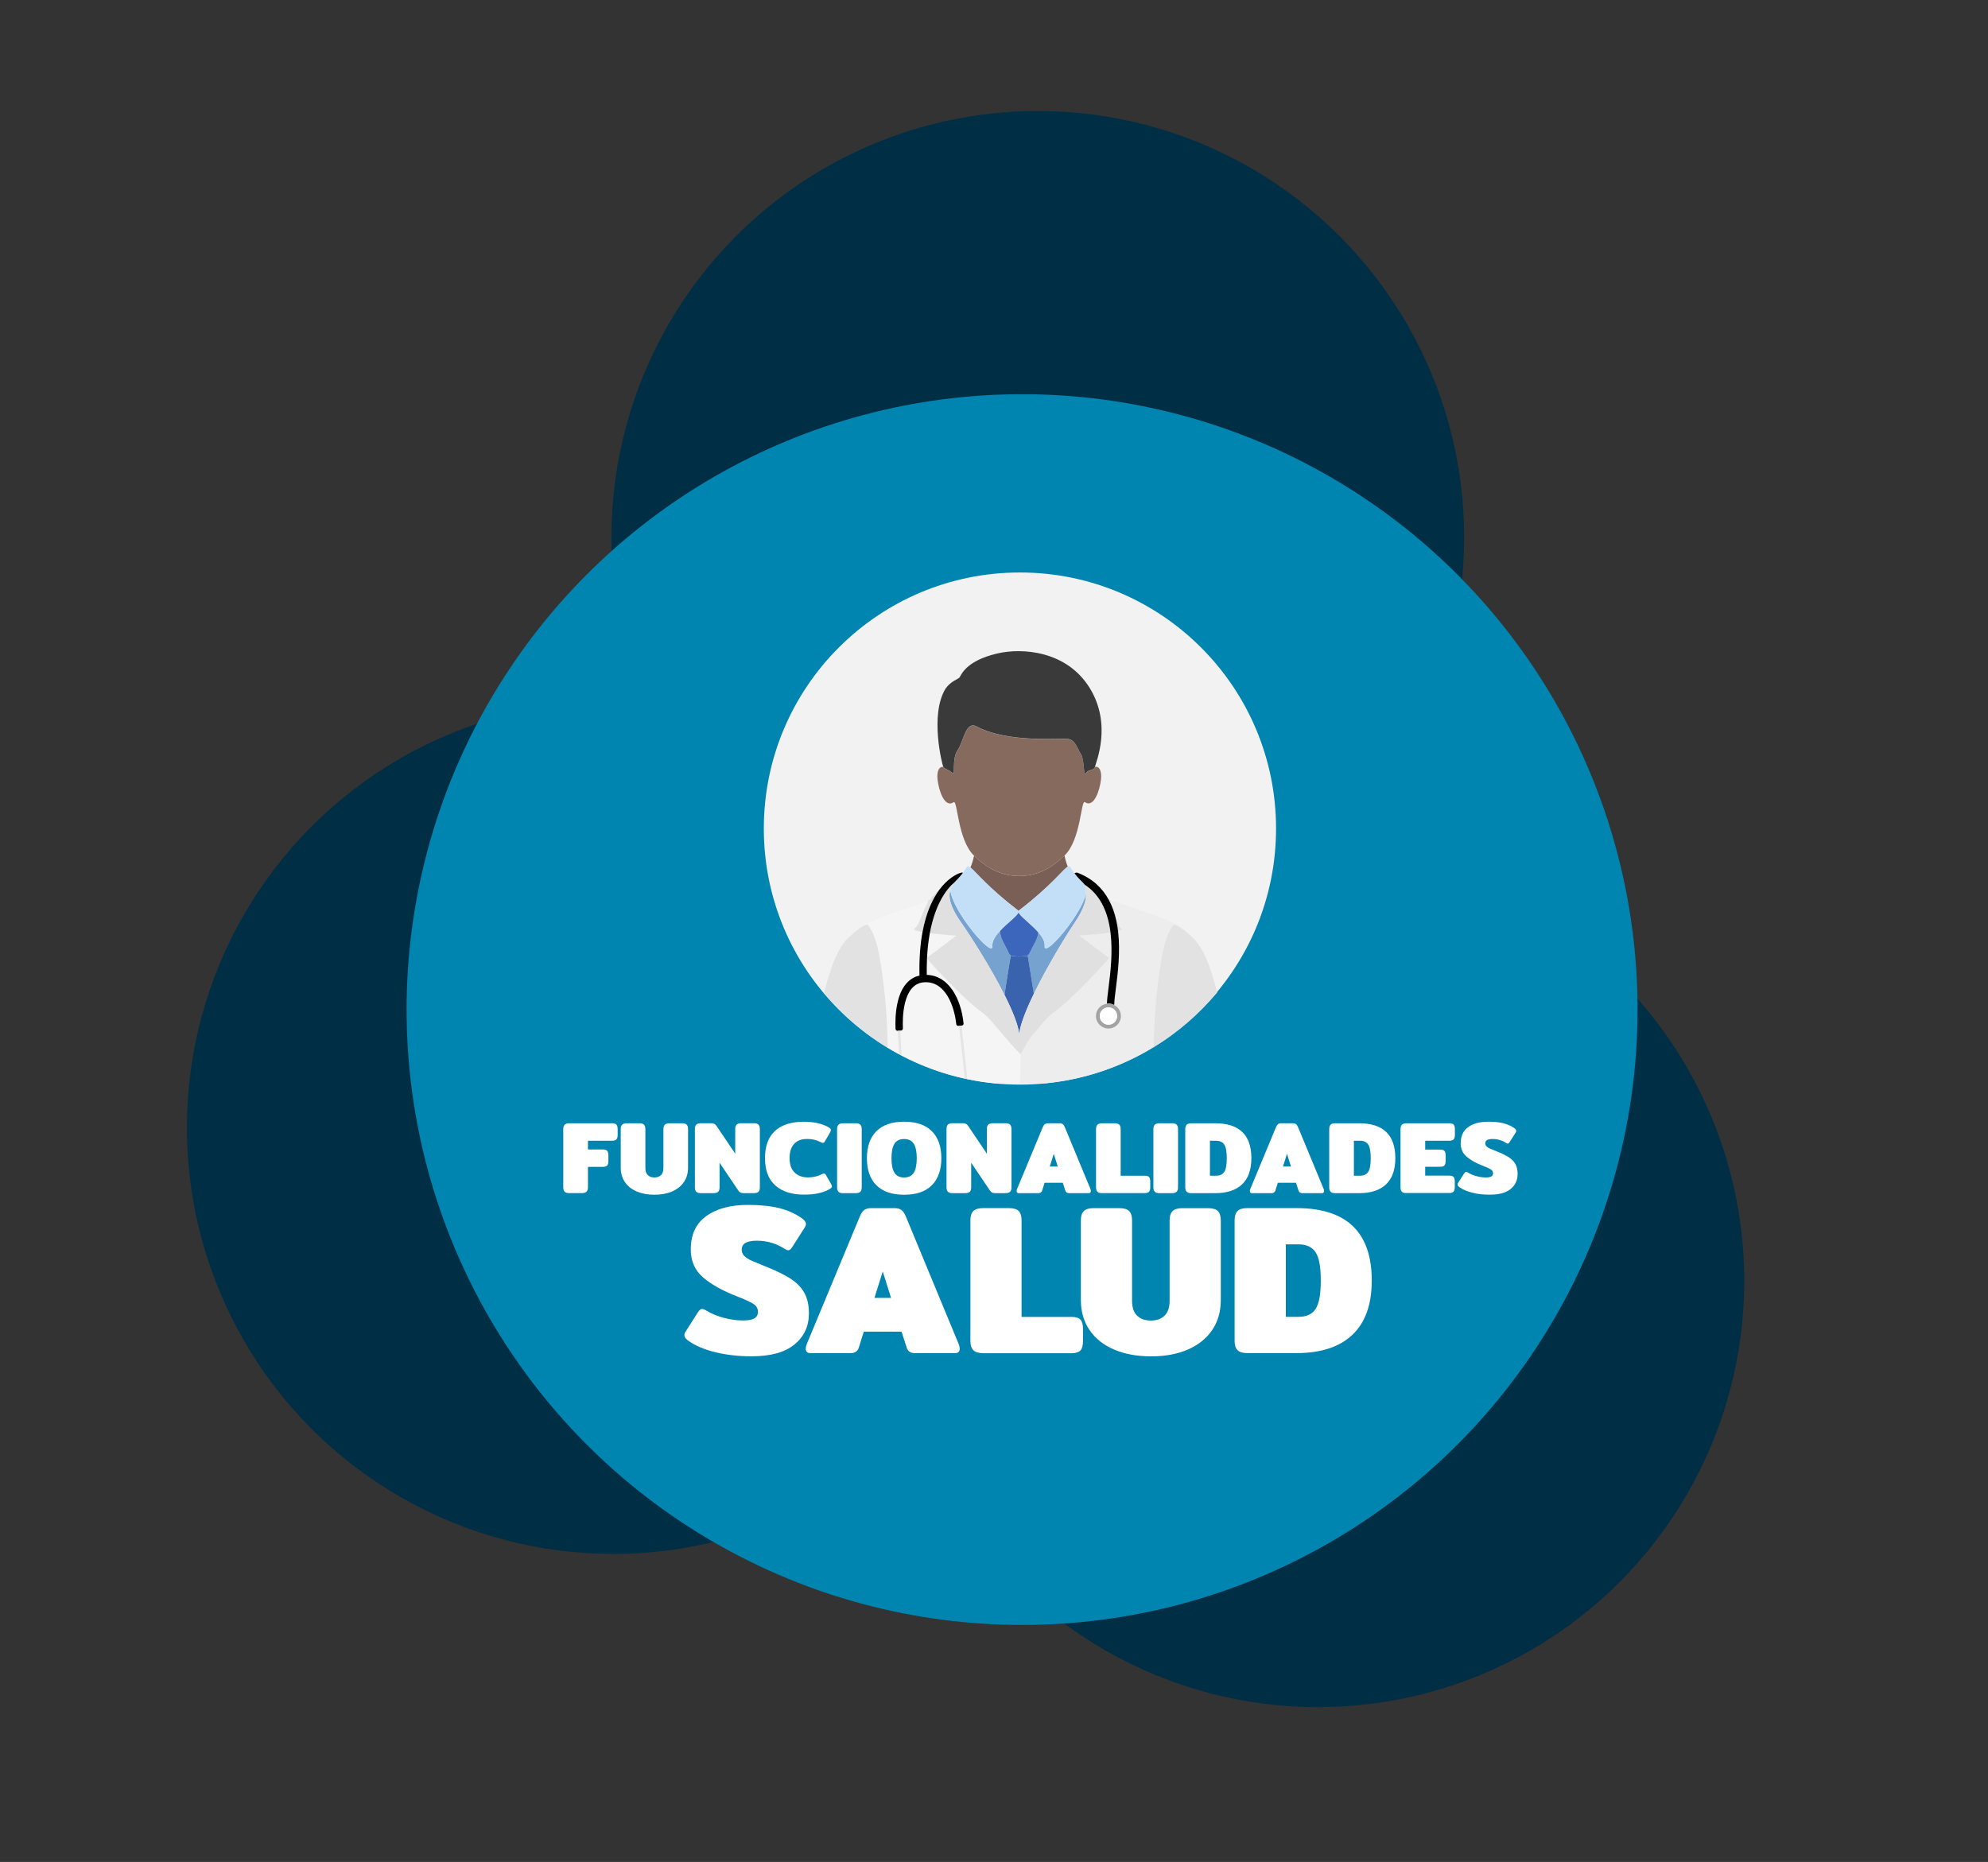 <?xml version="1.0" encoding="utf-8"?>
<!-- Generator: Adobe Illustrator 23.0.0, SVG Export Plug-In . SVG Version: 6.00 Build 0)  -->
<svg version="1.1" id="Capa_1" xmlns="http://www.w3.org/2000/svg" xmlns:xlink="http://www.w3.org/1999/xlink" x="0px" y="0px"
	 viewBox="0 0 522 489" style="enable-background:new 0 0 522 489;" xml:space="preserve">
<rect x="0" y="0" width="522" height="489" fill="#333333" stroke="none"/>
<style type="text/css">
	.st0{fill:#002E44;}
	.st1{fill:#0085B0;}
	.st2{fill:#FFFFFF;}
	.st3{fill:#F2F2F2;}
	.st4{fill:none;}
	.st5{fill:#7A5F56;}
	.st6{fill:#76A2CF;}
	.st7{fill:#866A5E;}
	.st8{fill:#3A3A3A;}
	.st9{fill:#3A63AD;}
	.st10{fill:#3C66BC;}
	.st11{fill:#C3DFF7;}
	.st12{fill:#F5F5F5;}
	.st13{fill:#E2E2E2;}
	.st14{fill:#EDEDED;}
	.st15{fill:#E0E0E0;}
	.st16{fill:#A3A3A3;}
	.st17{fill:#E5E5E5;}
</style>
<g>
	<g>
		<circle class="st0" cx="272.5" cy="141.1" r="111.95"/>
		<circle class="st0" cx="161.03" cy="296.15" r="111.95"/>
		<circle class="st0" cx="346.05" cy="336.39" r="111.95"/>
	</g>
</g>
<g>
	<circle class="st1" cx="268.37" cy="265.14" r="161.61"/>
</g>
<g>
	<path class="st2" d="M148.26,312.98c-0.24-0.25-0.36-0.64-0.36-1.16v-15.28c0-0.52,0.12-0.91,0.36-1.16
		c0.24-0.25,0.66-0.38,1.26-0.38h11.18c0.58,0,0.97,0.12,1.17,0.37c0.21,0.24,0.31,0.63,0.31,1.17v1.51c0,0.54-0.1,0.93-0.31,1.17
		c-0.21,0.24-0.6,0.37-1.17,0.37h-6.32v2.29h3.89c0.58,0,0.97,0.12,1.17,0.36s0.31,0.63,0.31,1.17v1.51c0,0.54-0.1,0.93-0.31,1.17
		c-0.21,0.24-0.6,0.36-1.17,0.36h-3.89v5.35c0,0.52-0.12,0.91-0.36,1.16s-0.67,0.38-1.28,0.38h-3.21
		C148.92,313.36,148.51,313.24,148.26,312.98z"/>
	<path class="st2" d="M167.2,312.92c-1.33-0.57-2.37-1.39-3.1-2.46c-0.74-1.07-1.11-2.34-1.11-3.82v-10.1
		c0-0.52,0.12-0.91,0.36-1.16c0.24-0.25,0.66-0.38,1.26-0.38h3.21c0.61,0,1.04,0.12,1.28,0.37c0.24,0.24,0.36,0.63,0.36,1.17v10.18
		c0,0.85,0.21,1.48,0.63,1.89s1,0.62,1.74,0.62c0.74,0,1.32-0.21,1.74-0.62c0.42-0.41,0.63-1.04,0.63-1.89v-10.18
		c0-0.52,0.12-0.91,0.36-1.16c0.24-0.25,0.66-0.38,1.26-0.38h3.21c0.61,0,1.04,0.12,1.28,0.37c0.24,0.24,0.36,0.63,0.36,1.17v10.1
		c0,1.48-0.37,2.75-1.11,3.82c-0.74,1.07-1.77,1.89-3.1,2.46c-1.33,0.57-2.88,0.85-4.64,0.85
		C170.08,313.77,168.54,313.48,167.2,312.92z"/>
	<path class="st2" d="M182.82,312.98c-0.24-0.25-0.36-0.64-0.36-1.16v-15.31c0-0.52,0.12-0.91,0.36-1.15
		c0.24-0.24,0.67-0.37,1.28-0.37h2.57c0.38,0,0.67,0.05,0.88,0.15c0.21,0.1,0.41,0.29,0.61,0.58l4.89,7.26v-6.45
		c0-0.52,0.12-0.91,0.36-1.16c0.24-0.25,0.66-0.38,1.26-0.38h3.21c0.61,0,1.04,0.12,1.28,0.37c0.24,0.24,0.36,0.63,0.36,1.17v15.31
		c0,0.52-0.12,0.9-0.36,1.15s-0.67,0.36-1.28,0.36h-2.56c-0.38,0-0.67-0.05-0.88-0.15c-0.21-0.1-0.41-0.29-0.61-0.58l-4.89-7.26
		v6.48c0,0.52-0.12,0.9-0.36,1.15s-0.67,0.36-1.28,0.36h-3.21C183.48,313.36,183.07,313.24,182.82,312.98z"/>
	<path class="st2" d="M203.6,311.35c-1.82-1.61-2.73-4-2.73-7.17c0-3.19,0.88-5.58,2.63-7.18c1.75-1.6,4.26-2.4,7.52-2.4
		c1.48,0,2.79,0.14,3.94,0.43c1.15,0.29,2.11,0.69,2.89,1.21c0.22,0.16,0.32,0.34,0.32,0.54c0,0.16-0.08,0.39-0.24,0.67l-1.35,2.32
		c-0.14,0.25-0.32,0.38-0.51,0.38c-0.13,0-0.33-0.07-0.62-0.22c-0.5-0.25-1.03-0.45-1.58-0.59c-0.55-0.14-1.19-0.22-1.93-0.22
		c-1.49,0-2.64,0.43-3.43,1.3c-0.79,0.86-1.19,2.12-1.19,3.75c0,1.62,0.43,2.87,1.3,3.74c0.86,0.87,2.04,1.31,3.54,1.31
		c1.3,0,2.48-0.27,3.56-0.81c0.29-0.14,0.5-0.22,0.62-0.22c0.2,0,0.37,0.13,0.51,0.38l1.35,2.32c0.16,0.29,0.24,0.51,0.24,0.67
		c0,0.2-0.11,0.38-0.32,0.54c-0.77,0.52-1.75,0.93-2.92,1.21c-1.17,0.29-2.49,0.43-3.97,0.43
		C207.96,313.77,205.42,312.96,203.6,311.35z"/>
	<path class="st2" d="M220.16,312.98c-0.24-0.25-0.36-0.64-0.36-1.16v-15.28c0-0.52,0.12-0.91,0.36-1.16
		c0.24-0.25,0.66-0.38,1.26-0.38h3.21c0.61,0,1.04,0.12,1.28,0.37c0.24,0.24,0.36,0.63,0.36,1.17v15.28c0,0.52-0.12,0.91-0.36,1.16
		s-0.67,0.38-1.28,0.38h-3.21C220.82,313.36,220.41,313.24,220.16,312.98z"/>
	<path class="st2" d="M230.11,311.27c-1.66-1.66-2.48-4.03-2.48-7.09c0-3.06,0.83-5.42,2.48-7.09c1.66-1.67,4.09-2.5,7.29-2.5
		c3.2,0,5.63,0.83,7.29,2.5c1.66,1.67,2.48,4.03,2.48,7.09c0,3.06-0.83,5.42-2.48,7.09c-1.66,1.67-4.09,2.5-7.29,2.5
		C234.2,313.77,231.77,312.93,230.11,311.27z M239.94,307.98c0.52-0.84,0.78-2.1,0.78-3.79c0-1.71-0.26-2.98-0.78-3.81
		c-0.52-0.83-1.37-1.24-2.54-1.24c-1.17,0-2.02,0.41-2.54,1.24c-0.52,0.83-0.78,2.1-0.78,3.81c0,1.69,0.26,2.96,0.78,3.79
		c0.52,0.84,1.37,1.26,2.54,1.26C238.57,309.23,239.42,308.81,239.94,307.98z"/>
	<path class="st2" d="M248.89,312.98c-0.24-0.25-0.36-0.64-0.36-1.16v-15.31c0-0.52,0.12-0.91,0.36-1.15
		c0.24-0.24,0.67-0.37,1.28-0.37h2.57c0.38,0,0.67,0.05,0.88,0.15c0.21,0.1,0.41,0.29,0.61,0.58l4.89,7.26v-6.45
		c0-0.52,0.12-0.91,0.36-1.16c0.24-0.25,0.66-0.38,1.26-0.38h3.21c0.61,0,1.04,0.12,1.28,0.37c0.24,0.24,0.36,0.63,0.36,1.17v15.31
		c0,0.52-0.12,0.9-0.36,1.15s-0.67,0.36-1.28,0.36h-2.56c-0.38,0-0.67-0.05-0.88-0.15c-0.21-0.1-0.41-0.29-0.61-0.58l-4.89-7.26
		v6.48c0,0.52-0.12,0.9-0.36,1.15s-0.67,0.36-1.28,0.36h-3.21C249.55,313.36,249.13,313.24,248.89,312.98z"/>
	<path class="st2" d="M266.94,312.79c0-0.16,0.04-0.36,0.14-0.59l6.72-16.17c0.16-0.38,0.35-0.64,0.55-0.8
		c0.21-0.15,0.5-0.23,0.88-0.23h2.94c0.38,0,0.67,0.08,0.88,0.23c0.21,0.15,0.39,0.42,0.55,0.8l6.7,16.17
		c0.09,0.23,0.13,0.43,0.13,0.59c0,0.38-0.2,0.57-0.59,0.57h-5.08c-0.56,0-0.91-0.24-1.05-0.73l-0.65-2h-4.78l-0.62,2
		c-0.14,0.49-0.5,0.73-1.05,0.73h-5.08C267.14,313.36,266.94,313.17,266.94,312.79z M277.74,306.37l-1.05-3.35l-1.05,3.35H277.74z"
		/>
	<path class="st2" d="M288.15,312.98c-0.24-0.25-0.36-0.64-0.36-1.16v-15.28c0-0.52,0.12-0.91,0.36-1.16
		c0.24-0.25,0.66-0.38,1.26-0.38h3.21c0.61,0,1.04,0.12,1.28,0.37c0.24,0.24,0.36,0.63,0.36,1.17v12.23h6.29
		c0.58,0,0.97,0.12,1.17,0.36c0.21,0.24,0.31,0.63,0.31,1.17v1.51c0,0.54-0.1,0.93-0.31,1.17c-0.21,0.24-0.6,0.36-1.17,0.36H289.4
		C288.81,313.36,288.39,313.24,288.15,312.98z"/>
	<path class="st2" d="M303.21,312.98c-0.24-0.25-0.36-0.64-0.36-1.16v-15.28c0-0.52,0.12-0.91,0.36-1.16
		c0.24-0.25,0.66-0.38,1.26-0.38h3.21c0.61,0,1.04,0.12,1.28,0.37c0.24,0.24,0.36,0.63,0.36,1.17v15.28c0,0.52-0.12,0.91-0.36,1.16
		s-0.67,0.38-1.28,0.38h-3.21C303.88,313.36,303.46,313.24,303.21,312.98z"/>
	<path class="st2" d="M311.58,312.98c-0.24-0.25-0.36-0.64-0.36-1.16v-15.28c0-0.52,0.12-0.91,0.36-1.16
		c0.24-0.25,0.66-0.38,1.26-0.38h6.21c6.35,0,9.53,3.06,9.53,9.18c0,3.02-0.81,5.31-2.44,6.86c-1.63,1.55-3.99,2.32-7.09,2.32h-6.21
		C312.25,313.36,311.83,313.24,311.58,312.98z M319.29,308.77c1.01,0,1.73-0.33,2.17-1c0.44-0.67,0.66-1.86,0.66-3.59
		c0-1.73-0.22-2.92-0.66-3.59c-0.44-0.67-1.17-1-2.17-1h-1.59v9.18H319.29z"/>
	<path class="st2" d="M328.18,312.79c0-0.16,0.04-0.36,0.14-0.59l6.72-16.17c0.16-0.38,0.35-0.64,0.55-0.8
		c0.21-0.15,0.5-0.23,0.88-0.23h2.94c0.38,0,0.67,0.08,0.88,0.23c0.21,0.15,0.39,0.42,0.55,0.8l6.7,16.17
		c0.09,0.23,0.13,0.43,0.13,0.59c0,0.38-0.2,0.57-0.59,0.57H342c-0.56,0-0.91-0.24-1.05-0.73l-0.65-2h-4.78l-0.62,2
		c-0.14,0.49-0.5,0.73-1.05,0.73h-5.08C328.37,313.36,328.18,313.17,328.18,312.79z M338.98,306.37l-1.05-3.35l-1.05,3.35H338.98z"
		/>
	<path class="st2" d="M349.38,312.98c-0.24-0.25-0.36-0.64-0.36-1.16v-15.28c0-0.52,0.12-0.91,0.36-1.16
		c0.24-0.25,0.66-0.38,1.26-0.38h6.21c6.35,0,9.53,3.06,9.53,9.18c0,3.02-0.81,5.31-2.44,6.86c-1.63,1.55-3.99,2.32-7.09,2.32h-6.21
		C350.05,313.36,349.63,313.24,349.38,312.98z M357.09,308.77c1.01,0,1.73-0.33,2.17-1c0.44-0.67,0.66-1.86,0.66-3.59
		c0-1.73-0.22-2.92-0.66-3.59c-0.44-0.67-1.17-1-2.17-1h-1.59v9.18H357.09z"/>
	<path class="st2" d="M368.1,312.98c-0.24-0.25-0.36-0.64-0.36-1.16v-15.28c0-0.52,0.12-0.91,0.36-1.16
		c0.24-0.25,0.66-0.38,1.26-0.38h11.18c0.58,0,0.97,0.12,1.17,0.37c0.21,0.24,0.31,0.63,0.31,1.17v1.51c0,0.54-0.1,0.93-0.31,1.17
		c-0.21,0.24-0.6,0.37-1.17,0.37h-6.32v2.32h3.89c0.58,0,0.97,0.12,1.17,0.36c0.21,0.24,0.31,0.63,0.31,1.17v1.46
		c0,0.54-0.1,0.93-0.31,1.17s-0.6,0.36-1.17,0.36h-3.89v2.32h6.29c0.58,0,0.97,0.12,1.17,0.36c0.21,0.24,0.31,0.63,0.31,1.17v1.51
		c0,0.54-0.1,0.93-0.31,1.17c-0.21,0.24-0.6,0.36-1.17,0.36h-11.15C368.76,313.36,368.34,313.24,368.1,312.98z"/>
	<path class="st2" d="M386.66,313.25c-1.4-0.34-2.54-0.82-3.4-1.43c-0.36-0.25-0.54-0.5-0.54-0.73c0-0.16,0.06-0.33,0.19-0.51
		l1.57-2.46c0.16-0.23,0.32-0.35,0.49-0.35c0.14,0,0.31,0.06,0.51,0.19c0.65,0.4,1.39,0.71,2.23,0.93c0.84,0.23,1.65,0.34,2.44,0.34
		c0.67,0,1.15-0.09,1.44-0.27c0.3-0.18,0.45-0.46,0.45-0.84c0-0.41-0.2-0.75-0.59-1c-0.4-0.25-1.08-0.57-2.05-0.94
		c-1.82-0.7-3.25-1.5-4.29-2.39c-1.04-0.89-1.57-2.07-1.57-3.55c0-1.87,0.65-3.28,1.96-4.23c1.3-0.95,3.06-1.42,5.28-1.42
		c1.55,0,2.87,0.13,3.96,0.4c1.09,0.27,2.04,0.69,2.85,1.27c0.36,0.25,0.54,0.5,0.54,0.73c0,0.16-0.06,0.33-0.19,0.51l-1.57,2.46
		c-0.16,0.25-0.32,0.38-0.49,0.38c-0.11,0-0.28-0.07-0.51-0.22c-0.43-0.29-0.94-0.53-1.54-0.71c-0.59-0.19-1.23-0.28-1.92-0.28
		c-0.63,0-1.11,0.09-1.43,0.27c-0.32,0.18-0.49,0.47-0.49,0.86c0,0.32,0.11,0.59,0.34,0.81c0.22,0.22,0.51,0.4,0.85,0.55
		c0.34,0.15,0.94,0.4,1.78,0.74c1.35,0.54,2.41,1.06,3.19,1.55c0.77,0.5,1.36,1.09,1.75,1.78s0.59,1.57,0.59,2.63
		c0,1.62-0.61,2.93-1.82,3.93s-3.03,1.5-5.44,1.5C389.58,313.77,388.06,313.6,386.66,313.25z"/>
</g>
<g>
	<path class="st2" d="M187.88,355.14c-2.91-0.71-5.26-1.7-7.06-2.97c-0.75-0.52-1.12-1.03-1.12-1.51c0-0.34,0.13-0.69,0.39-1.06
		l3.25-5.1c0.34-0.48,0.67-0.73,1.01-0.73c0.3,0,0.65,0.13,1.06,0.39c1.34,0.82,2.88,1.47,4.62,1.93s3.42,0.7,5.07,0.7
		c1.38,0,2.38-0.19,3-0.56c0.62-0.37,0.92-0.95,0.92-1.74c0-0.86-0.41-1.55-1.23-2.07c-0.82-0.52-2.24-1.18-4.26-1.96
		c-3.77-1.46-6.74-3.11-8.9-4.96c-2.17-1.85-3.25-4.3-3.25-7.36c0-3.88,1.35-6.8,4.06-8.76c2.71-1.96,6.36-2.94,10.95-2.94
		c3.21,0,5.94,0.28,8.2,0.84c2.26,0.56,4.23,1.44,5.91,2.63c0.75,0.52,1.12,1.03,1.12,1.51c0,0.34-0.13,0.69-0.39,1.06l-3.25,5.1
		c-0.34,0.52-0.67,0.78-1.01,0.78c-0.22,0-0.58-0.15-1.06-0.45c-0.9-0.6-1.96-1.09-3.19-1.48c-1.23-0.39-2.56-0.59-3.98-0.59
		c-1.31,0-2.3,0.19-2.97,0.56c-0.67,0.37-1.01,0.97-1.01,1.79c0,0.67,0.23,1.23,0.7,1.68c0.47,0.45,1.05,0.83,1.76,1.15
		c0.71,0.32,1.94,0.83,3.7,1.54c2.8,1.12,5,2.19,6.61,3.22c1.6,1.03,2.82,2.26,3.64,3.7c0.82,1.44,1.23,3.26,1.23,5.46
		c0,3.36-1.26,6.08-3.78,8.15c-2.52,2.07-6.28,3.11-11.28,3.11C193.95,356.2,190.79,355.85,187.88,355.14z"/>
	<path class="st2" d="M211.57,354.19c0-0.34,0.09-0.75,0.28-1.23l13.94-33.54c0.34-0.78,0.72-1.33,1.15-1.65
		c0.43-0.32,1.04-0.48,1.82-0.48h6.1c0.78,0,1.39,0.16,1.82,0.48c0.43,0.32,0.81,0.87,1.15,1.65l13.89,33.54
		c0.19,0.49,0.28,0.9,0.28,1.23c0,0.78-0.41,1.18-1.23,1.18h-10.53c-1.16,0-1.89-0.5-2.18-1.51l-1.34-4.14h-9.91l-1.29,4.14
		c-0.3,1.01-1.03,1.51-2.18,1.51H212.8C211.98,355.36,211.57,354.97,211.57,354.19z M233.97,340.86l-2.18-6.94l-2.18,6.94H233.97z"
		/>
	<path class="st2" d="M255.56,354.58c-0.5-0.52-0.76-1.32-0.76-2.41v-31.7c0-1.08,0.25-1.88,0.76-2.41c0.5-0.52,1.37-0.78,2.6-0.78
		h6.66c1.27,0,2.16,0.25,2.66,0.76s0.76,1.32,0.76,2.44v25.37h13.05c1.19,0,2.01,0.25,2.44,0.76s0.64,1.32,0.64,2.44v3.14
		c0,1.12-0.21,1.93-0.64,2.44s-1.24,0.76-2.44,0.76h-23.13C256.93,355.36,256.06,355.1,255.56,354.58z"/>
	<path class="st2" d="M292.55,354.44c-2.76-1.18-4.91-2.88-6.44-5.1c-1.53-2.22-2.3-4.86-2.3-7.92v-20.94
		c0-1.08,0.25-1.88,0.76-2.41c0.5-0.52,1.37-0.78,2.6-0.78h6.66c1.27,0,2.16,0.25,2.66,0.76c0.5,0.5,0.76,1.32,0.76,2.44v21.11
		c0,1.76,0.44,3.06,1.32,3.92c0.88,0.86,2.08,1.29,3.61,1.29c1.53,0,2.73-0.43,3.61-1.29c0.88-0.86,1.32-2.16,1.32-3.92v-21.11
		c0-1.08,0.25-1.88,0.76-2.41c0.5-0.52,1.37-0.78,2.6-0.78h6.66c1.27,0,2.16,0.25,2.66,0.76c0.5,0.5,0.76,1.32,0.76,2.44v20.94
		c0,3.06-0.77,5.7-2.3,7.92c-1.53,2.22-3.68,3.92-6.44,5.1c-2.76,1.18-5.97,1.76-9.63,1.76
		C298.52,356.2,295.31,355.61,292.55,354.44z"/>
	<path class="st2" d="M324.94,354.58c-0.5-0.52-0.76-1.32-0.76-2.41v-31.7c0-1.08,0.25-1.88,0.76-2.41c0.5-0.52,1.37-0.78,2.6-0.78
		h12.88c13.18,0,19.77,6.35,19.77,19.04c0,6.27-1.69,11.01-5.07,14.22c-3.38,3.21-8.28,4.82-14.7,4.82h-12.88
		C326.31,355.36,325.45,355.1,324.94,354.58z M340.93,345.84c2.09,0,3.59-0.69,4.51-2.07c0.91-1.38,1.37-3.86,1.37-7.45
		s-0.46-6.07-1.37-7.45c-0.92-1.38-2.42-2.07-4.51-2.07h-3.3v19.04H340.93z"/>
</g>
<circle id="XMLID_8267_" class="st3" cx="267.81" cy="217.6" r="67.25"/>
<g id="XMLID_8187_">
	<path id="XMLID_8217_" class="st4" d="M248.93,202.23c-0.05-0.03-0.1-0.05-0.15-0.07C248.84,202.19,248.89,202.21,248.93,202.23z"
		/>
	<path id="XMLID_8216_" class="st4" d="M283.71,231.17c-0.2-0.21-0.36-0.38-0.51-0.53C283.38,230.83,283.55,231.01,283.71,231.17z"
		/>
	<path id="XMLID_8215_" class="st4" d="M249.55,233.76c0-0.01,0-0.01,0-0.02C249.55,233.75,249.54,233.76,249.55,233.76
		C249.54,233.76,249.55,233.76,249.55,233.76z"/>
	<path id="XMLID_8214_" class="st5" d="M267.32,239.11c0.06,0.05,0.1,0.11,0.12,0.17c0.02-0.06,0.06-0.12,0.12-0.17
		c8.57-6.56,11.56-10.8,12.82-11.5c-0.41-0.99-0.68-1.98-0.87-2.92c-0.31,0.3-0.63,0.59-0.95,0.88c-1.01,0.89-2.09,1.7-3.25,2.38
		c-0.99,0.58-2.04,1.06-3.13,1.41c-0.99,0.32-2.02,0.53-3.05,0.63c-1.29,0.13-2.61,0.09-3.89-0.11c-1.05-0.17-2.08-0.45-3.07-0.84
		c-1.11-0.44-2.16-1.01-3.16-1.67c-1.16-0.78-2.24-1.68-3.25-2.65c-0.2,1-0.5,2.05-0.95,3.1
		C256.24,228.96,259.4,233.04,267.32,239.11z"/>
	<path id="XMLID_8213_" class="st6" d="M249.53,233.81c-0.17,0.7-1.08,2.91,2.88,8.52c2.23,3.16,7.6,11.51,11.34,18.93
		c0.78-5.01,1.41-8.95,1.66-10.33c-0.18-0.11-0.35-0.25-0.43-0.42c-1.11-2.5-2.36-3.9-2.42-6.01c-1.19,1.29-2.1,2.66-1.98,3.94
		c0.34,3.59-10.58-9.15-11.03-14.68c0,0-0.01,0-0.01,0C249.54,233.78,249.53,233.8,249.53,233.81z"/>
	<path id="XMLID_8212_" class="st6" d="M244.02,236.44c-0.17,0.11-0.33,0.22-0.49,0.33c0.13-0.04,0.24-0.08,0.36-0.12
		C243.93,236.58,243.97,236.51,244.02,236.44z"/>
	<path id="XMLID_8211_" class="st6" d="M269.83,250.93c0.25,1.36,0.87,5.19,1.62,10.09c3.56-7.34,8.58-15.52,10.73-18.68
		c2.72-4.01,3.02-6.31,2.97-7.52c-1.52,5.92-11.17,17-10.85,13.63c0.11-1.16-0.62-2.39-1.65-3.57c-0.19,1.91-1.35,3.29-2.4,5.64
		C270.18,250.68,270.01,250.82,269.83,250.93z"/>
	<path id="XMLID_8210_" class="st7" d="M262.18,229.04c0.99,0.39,2.02,0.67,3.07,0.84c1.28,0.2,2.6,0.24,3.89,0.11
		c1.04-0.11,2.06-0.31,3.05-0.63c1.09-0.35,2.14-0.83,3.13-1.41c1.16-0.68,2.24-1.49,3.25-2.38c0.32-0.28,0.64-0.58,0.95-0.88
		c0,0,0,0,0,0c4.34-4.19,4.3-14.77,5.35-14.02c2.39,1.61,3.93-3.18,4.23-6.02c0.25-2.36-0.6-3.56-1.58-3.22
		c-0.21,1.02-1.78,0.61-2.41,1.64c-0.63,1.03-0.36-3.64-1.26-4.96c-0.9-1.32-1.39-3.65-3.28-4c-1.89-0.35-15.71,1.18-24.1-3.28
		c-2.92-1.55-3.4,3.85-5.02,6.23c-1.62,2.38-0.45,6.79-1.44,5.9c-0.36-0.32-0.73-0.54-1.07-0.71c-0.05-0.02-0.1-0.04-0.15-0.07
		c-0.49-0.24-0.9-0.42-1.1-0.75c-0.95-0.26-1.77,0.93-1.52,3.24c0.3,2.84,1.83,7.63,4.23,6.02c1.05-0.75,1.01,9.83,5.35,14.02
		c0.01,0.01,0.03,0.02,0.04,0.04c1.01,0.97,2.09,1.87,3.25,2.65C260.01,228.03,261.07,228.6,262.18,229.04z"/>
	<path id="XMLID_8209_" class="st8" d="M248.78,202.15c0.05,0.02,0.1,0.05,0.15,0.07c0.34,0.17,0.7,0.39,1.07,0.71
		c0.99,0.88-0.18-3.53,1.44-5.9c1.62-2.38,2.1-7.78,5.02-6.23c8.39,4.46,22.21,2.93,24.1,3.28c1.89,0.35,2.38,2.68,3.28,4
		c0.9,1.32,0.63,5.99,1.26,4.96c0.62-1.02,2.2-0.62,2.41-1.64c0-0.01,0.01-0.02,0.01-0.03c0.18-1.06,4.6-11.06-1.43-20.75
		c-6.03-9.69-17.63-10.55-24.26-8.99c-8.56,2-9.49,5.91-9.94,6.35c-0.45,0.44-2.28,0.96-3.63,2.9c-4.23,6.96-0.79,20.12-0.6,20.47
		c0.01,0.01,0.02,0.02,0.02,0.03C247.88,201.73,248.29,201.91,248.78,202.15z"/>
	<path id="XMLID_8208_" class="st9" d="M269.74,250.99c-0.21,0.11-0.47,0.12-0.71,0.14l-1.15,0.07v0.03l-0.26-0.02l-0.26,0.02v-0.03
		l-1.15-0.07c-0.24-0.02-0.5-0.03-0.71-0.14c-0.03-0.02-0.06-0.04-0.09-0.06c-0.25,1.39-0.89,5.32-1.66,10.33
		c2.03,4.02,3.58,7.77,3.87,10.26c0.3-2.55,1.84-6.39,3.84-10.51c-0.76-4.89-1.37-8.72-1.62-10.09
		C269.8,250.95,269.77,250.97,269.74,250.99z"/>
	<path id="XMLID_8207_" class="st10" d="M264.98,250.5c0.08,0.18,0.24,0.32,0.43,0.42c0.03,0.02,0.06,0.05,0.09,0.06
		c0.21,0.11,0.47,0.12,0.71,0.14l1.15,0.07v0.03l0.26-0.02l0.26,0.02v-0.03l1.15-0.07c0.24-0.02,0.5-0.03,0.71-0.14
		c0.03-0.02,0.06-0.04,0.09-0.06c0.18-0.11,0.35-0.25,0.43-0.42c1.05-2.35,2.21-3.72,2.4-5.64c-1.94-2.24-4.92-4.29-5.21-5.31
		c-0.28,0.96-2.95,2.84-4.88,4.93C262.63,246.61,263.87,248.01,264.98,250.5z"/>
	<path id="XMLID_8206_" class="st11" d="M252.7,229.45c-0.55,0.72-1.54,1.78-2.15,2.37c-0.32,0.39-0.78,1.06-1,1.92
		c0,0.01,0,0.01,0,0.02c0.45,5.52,11.37,18.26,11.03,14.68c-0.12-1.28,0.79-2.65,1.98-3.94c1.93-2.09,4.6-3.97,4.88-4.93
		c0.3,1.02,3.28,3.07,5.21,5.31c1.02,1.18,1.75,2.41,1.65,3.57c-0.32,3.37,9.33-7.7,10.85-13.63c-0.02-0.51-0.1-0.83-0.09-1
		c0.03-0.64-0.09-1.11-0.26-1.48c-0.29-0.4-0.69-0.73-0.99-1.06c-0.04-0.04-0.07-0.07-0.1-0.1c-0.16-0.17-0.33-0.34-0.51-0.53
		c-0.27-0.28-0.53-0.58-1.01-1.2c-0.02-0.03-0.04-0.07-0.07-0.09c0,0,0.01,0,0.01-0.01c-0.36-0.48-0.73-1-1.1-1.62
		c-0.15-0.26-0.36-0.29-0.66-0.12c-1.25,0.7-4.25,4.95-12.82,11.5c-0.06,0.05-0.1,0.11-0.12,0.17c-0.02-0.06-0.06-0.12-0.12-0.17
		c-7.92-6.07-11.08-10.15-12.5-11.29c-0.49-0.39-0.77-0.44-0.97-0.1c-0.33,0.56-0.67,1.05-1,1.49c0,0,0.01,0,0.01,0
		C252.85,229.24,252.7,229.43,252.7,229.45z"/>
	<path id="XMLID_8205_" class="st12" d="M253.16,281.53l-0.04-0.37c-0.78-7-1.2-10.95-1.27-11.74l-0.2,0.02
		c-0.28,0.02-0.52-0.18-0.55-0.46c-0.48-4.53-2.76-11.45-8.54-10.98c-5.67,0.46-5.59,9.76-5.47,12.11c0.01,0.29-0.21,0.54-0.5,0.56
		l-0.22,0.02l0,0c0.05,0.56,0.17,2.75,0.37,6.49c5.15,2.7,10.7,4.76,16.53,6.06C253.27,282.62,253.22,282.03,253.16,281.53z"/>
	<path id="XMLID_8204_" class="st12" d="M235.73,270.73c-0.3,0.02-0.56-0.21-0.57-0.51c-0.07-1.32-0.12-4.37,0.62-7.31
		c1.16-4.62,3.58-6.23,5.69-6.7c-0.01-0.04-0.03-0.08-0.03-0.12c-0.1-4.46,0.22-8.18,0.8-11.3c-1.57-0.27-2.58-0.59-2.12-0.93
		c1.41-1.05,1.52-3.24,3.52-6.82c0.08-0.14,0.17-0.26,0.25-0.39c-0.12,0.04-0.23,0.08-0.36,0.12c-4.08,1.38-13.89,4.42-16.81,6.33
		c0,0,0,0.04,0.01,0.07c0.59-0.31,1.07-0.43,1.27-0.14c2.62,3.33,3.52,11.07,4.43,19.34c0.28,2.55,0.55,7.91,0.68,12.76
		c0.97,0.59,1.97,1.15,2.97,1.7C235.89,273.32,235.77,271.27,235.73,270.73C235.73,270.73,235.73,270.73,235.73,270.73z"/>
	<path id="XMLID_8203_" class="st12" d="M251.13,245.72c0,0-3.8-0.25-6.96-0.65c-0.36,1.92-0.61,4.06-0.73,6.46L251.13,245.72z"/>
	<path id="XMLID_8202_" class="st12" d="M263.17,271.49c-1.51-1.69-3.32-4.17-5.16-5.51c-5.53-4.03-13.51-13-14.58-14.21
		c-0.06,1.35-0.09,2.76-0.06,4.27c0,0,0,0,0,0.01c5.8,0.17,9,6.3,9.66,12.75c0.03,0.29-0.19,0.54-0.47,0.56l-0.06,0.01
		c0.06,0.79,0.49,4.73,1.27,11.72l0.04,0.39c0.06,0.53,0.12,1.2,0.12,1.9c2.44,0.52,4.94,0.91,7.47,1.15h3.64h2.78
		c0.07-3.36,0.14-5.99,0.19-7.7C266.37,275.39,264.9,273.43,263.17,271.49z"/>
	<path id="XMLID_8201_" class="st13" d="M228,243.03c-0.2-0.29-0.68-0.17-1.27,0.14c-1.5,0.79-3.75,2.9-4.07,3.23
		c-2.79,2.76-4.38,7.22-6.3,14.33c4.75,5.67,10.4,10.55,16.75,14.41c-0.13-4.85-0.4-10.21-0.68-12.76
		C231.52,254.1,230.62,246.36,228,243.03z"/>
	<path id="XMLID_8200_" class="st14" d="M308,243.03c0.2-0.3,0.71-0.17,1.32,0.16c0.02-0.06,0.02-0.09,0.02-0.1
		c-3.31-2.17-15.51-5.8-18.12-6.8c-0.03-0.01-0.07-0.02-0.1-0.03c0.95,1.73,1.6,3.62,2.02,5.59c0.37,0.88,0.74,1.54,1.34,1.99
		c0.32,0.24-0.09,0.47-0.9,0.68c0.64,5.43-0.07,11.09-0.59,15.14c-0.21,1.68-0.4,3.12-0.4,3.99c0,0.09-0.03,0.17-0.05,0.26
		c1.07,0.54,1.8,1.64,1.8,2.91c0,1.81-1.47,3.28-3.28,3.28c-1.81,0-3.28-1.47-3.28-3.28c0-1.67,1.26-3.03,2.87-3.24
		c0.01-0.98,0.18-2.39,0.41-4.17c0.5-3.89,1.15-9.34,0.52-14.52c-3.3,0.49-8.12,0.81-8.12,0.81l7.83,5.91c0,0-8.77,10.03-14.7,14.35
		c-1.84,1.34-3.65,3.81-5.16,5.51c-1.74,1.95-1.96,3.05-3.37,5.37c-0.01-0.01-0.03-0.03-0.04-0.04c-0.06,1.71-0.12,4.34-0.19,7.7
		h0.38h2.04h4.24c10.33-1,19.98-4.33,28.41-9.47c0.13-4.83,0.4-10.15,0.68-12.69C304.47,254.1,305.38,246.36,308,243.03z"/>
	<path id="XMLID_8199_" class="st15" d="M243.64,237.03c-2,3.58-2.11,5.77-3.52,6.82c-0.46,0.34,0.55,0.66,2.12,0.93
		c0.97-5.25,2.68-8.77,4.42-11.11c-0.86,0.68-1.85,1.58-2.64,2.76c-0.05,0.07-0.09,0.14-0.13,0.21
		C243.8,236.78,243.71,236.9,243.64,237.03z"/>
	<path id="XMLID_8198_" class="st15" d="M294.47,243.85c-0.6-0.45-0.97-1.11-1.34-1.99c0.19,0.88,0.33,1.77,0.44,2.67
		C294.38,244.32,294.79,244.09,294.47,243.85z"/>
	<path id="XMLID_8197_" class="st15" d="M284.83,232.36c-0.01-0.01-0.02-0.02-0.03-0.03c0.17,0.37,0.29,0.84,0.26,1.48
		c-0.01,0.17,0.07,0.49,0.09,1c0.05,1.21-0.25,3.51-2.97,7.52c-2.15,3.16-7.17,11.34-10.73,18.68c-1.99,4.11-3.53,7.96-3.84,10.51
		c-0.3-2.49-1.85-6.24-3.87-10.26c-3.74-7.41-9.11-15.77-11.34-18.93c-3.95-5.61-3.04-7.82-2.88-8.52c0-0.02,0.01-0.03,0.01-0.05
		c0-0.01,0.01-0.02,0.01-0.02c0.22-0.86,0.68-1.53,1-1.92l0,0c-2.04,1.71-4.97,5.71-6.38,13.25c3.16,0.4,6.96,0.65,6.96,0.65
		l-7.7,5.81c0,0.08-0.01,0.16-0.01,0.24c1.07,1.21,9.05,10.19,14.58,14.21c1.84,1.34,3.65,3.81,5.16,5.51
		c1.73,1.94,3.21,3.89,4.84,5.33c0.01,0.01,0.03,0.03,0.04,0.04c1.41-2.32,1.63-3.42,3.37-5.37c1.51-1.69,3.32-4.17,5.16-5.51
		c5.93-4.32,14.7-14.35,14.7-14.35l-7.83-5.91c0,0,4.83-0.32,8.12-0.81C290.96,239.92,289.15,235.19,284.83,232.36z"/>
	<path id="XMLID_8196_" d="M282.2,229.44c0.48,0.62,0.74,0.91,1.01,1.2c0.15,0.16,0.31,0.32,0.51,0.53c0.03,0.04,0.06,0.07,0.1,0.1
		c0.3,0.33,0.7,0.66,0.99,1.06c0.01,0.01,0.02,0.02,0.03,0.03c4.32,2.83,6.14,7.56,6.75,12.55c0.64,5.18-0.02,10.64-0.52,14.52
		c-0.23,1.78-0.4,3.18-0.41,4.17c0.13-0.02,0.27-0.04,0.41-0.04c0.53,0,1.03,0.14,1.47,0.37c0.02-0.08,0.05-0.17,0.05-0.26
		c0-0.86,0.18-2.31,0.4-3.99c0.52-4.05,1.23-9.71,0.59-15.14c-0.11-0.9-0.25-1.79-0.44-2.67c-0.42-1.97-1.07-3.86-2.02-5.59
		c-1.64-3-4.19-5.51-8.07-7.03c-0.33-0.13-0.64-0.1-0.9,0.11c0,0-0.01,0-0.01,0.01C282.15,229.37,282.18,229.41,282.2,229.44z"/>
	<path id="XMLID_8193_" class="st16" d="M290.64,263.6c-1.62,0.2-2.87,1.57-2.87,3.24c0,1.81,1.47,3.28,3.28,3.28
		c1.81,0,3.28-1.47,3.28-3.28c0-1.28-0.74-2.37-1.8-2.91c-0.44-0.23-0.94-0.37-1.47-0.37C290.91,263.56,290.78,263.58,290.64,263.6z
		 M293.33,266.84c0,1.26-1.02,2.28-2.28,2.28c-1.26,0-2.28-1.02-2.28-2.28c0-1.26,1.02-2.28,2.28-2.28
		C292.31,264.55,293.33,265.58,293.33,266.84z"/>
	<path id="XMLID_8192_" class="st2" d="M291.05,264.55c-1.26,0-2.28,1.02-2.28,2.28c0,1.26,1.02,2.28,2.28,2.28
		c1.26,0,2.28-1.02,2.28-2.28C293.33,265.58,292.31,264.55,291.05,264.55z"/>
	<path id="XMLID_8191_" d="M242.23,244.78c-0.58,3.12-0.89,6.84-0.8,11.3c0,0.04,0.02,0.08,0.03,0.12c-2.11,0.47-4.53,2.09-5.69,6.7
		c-0.74,2.94-0.69,5.99-0.62,7.31c0.02,0.3,0.27,0.53,0.57,0.51c0,0,0.01,0,0.01,0l0.63-0.05l0.22-0.02
		c0.29-0.02,0.51-0.27,0.5-0.56c-0.11-2.35-0.2-11.64,5.47-12.11c5.78-0.47,8.06,6.46,8.54,10.98c0.03,0.28,0.27,0.48,0.55,0.46
		l0.2-0.02l0.64-0.05l0.06-0.01c0.29-0.02,0.5-0.28,0.47-0.56c-0.66-6.45-3.86-12.58-9.66-12.75c0,0,0,0,0,0
		c-0.03-1.51,0-2.92,0.06-4.27c0-0.08,0.01-0.16,0.01-0.24c0.12-2.4,0.38-4.54,0.73-6.46c1.4-7.54,4.33-11.54,6.38-13.25l0,0
		c0.61-0.59,1.6-1.65,2.15-2.37c0.01-0.02,0.15-0.21,0.16-0.23c0,0-0.01,0-0.01,0c-0.24-0.12-0.65,0.02-0.91,0.12
		c-0.81,0.31-3.06,1.37-5.27,4.34C244.92,236.01,243.21,239.53,242.23,244.78z"/>
	<path id="XMLID_8190_" class="st17" d="M236.37,270.68l-0.63,0.05c0,0-0.01,0-0.01,0c0,0,0,0,0,0c0.04,0.54,0.16,2.59,0.35,6.1
		c0.22,0.12,0.44,0.22,0.66,0.34C236.54,273.42,236.42,271.24,236.37,270.68L236.37,270.68z"/>
	<path id="XMLID_8189_" class="st17" d="M253.8,281.48l-0.04-0.39c-0.78-6.99-1.2-10.94-1.27-11.72l-0.64,0.05
		c0.06,0.79,0.49,4.74,1.27,11.74l0.04,0.37c0.06,0.5,0.11,1.09,0.11,1.69c0.22,0.05,0.43,0.1,0.65,0.15
		C253.93,282.68,253.86,282.01,253.8,281.48z"/>
	<path id="XMLID_8188_" class="st13" d="M309.32,243.2c-0.62-0.33-1.12-0.46-1.32-0.16c-2.62,3.33-3.52,11.07-4.43,19.34
		c-0.28,2.54-0.55,7.85-0.68,12.69c6.34-3.87,11.99-8.76,16.72-14.43c-1.91-7.05-3.5-11.48-6.28-14.23
		C313.02,246.08,310.82,244.01,309.32,243.2z"/>
</g>
<g>
</g>
<g>
</g>
<g>
</g>
<g>
</g>
<g>
</g>
<g>
</g>
<g>
</g>
<g>
</g>
<g>
</g>
<g>
</g>
<g>
</g>
<g>
</g>
<g>
</g>
<g>
</g>
<g>
</g>
</svg>

